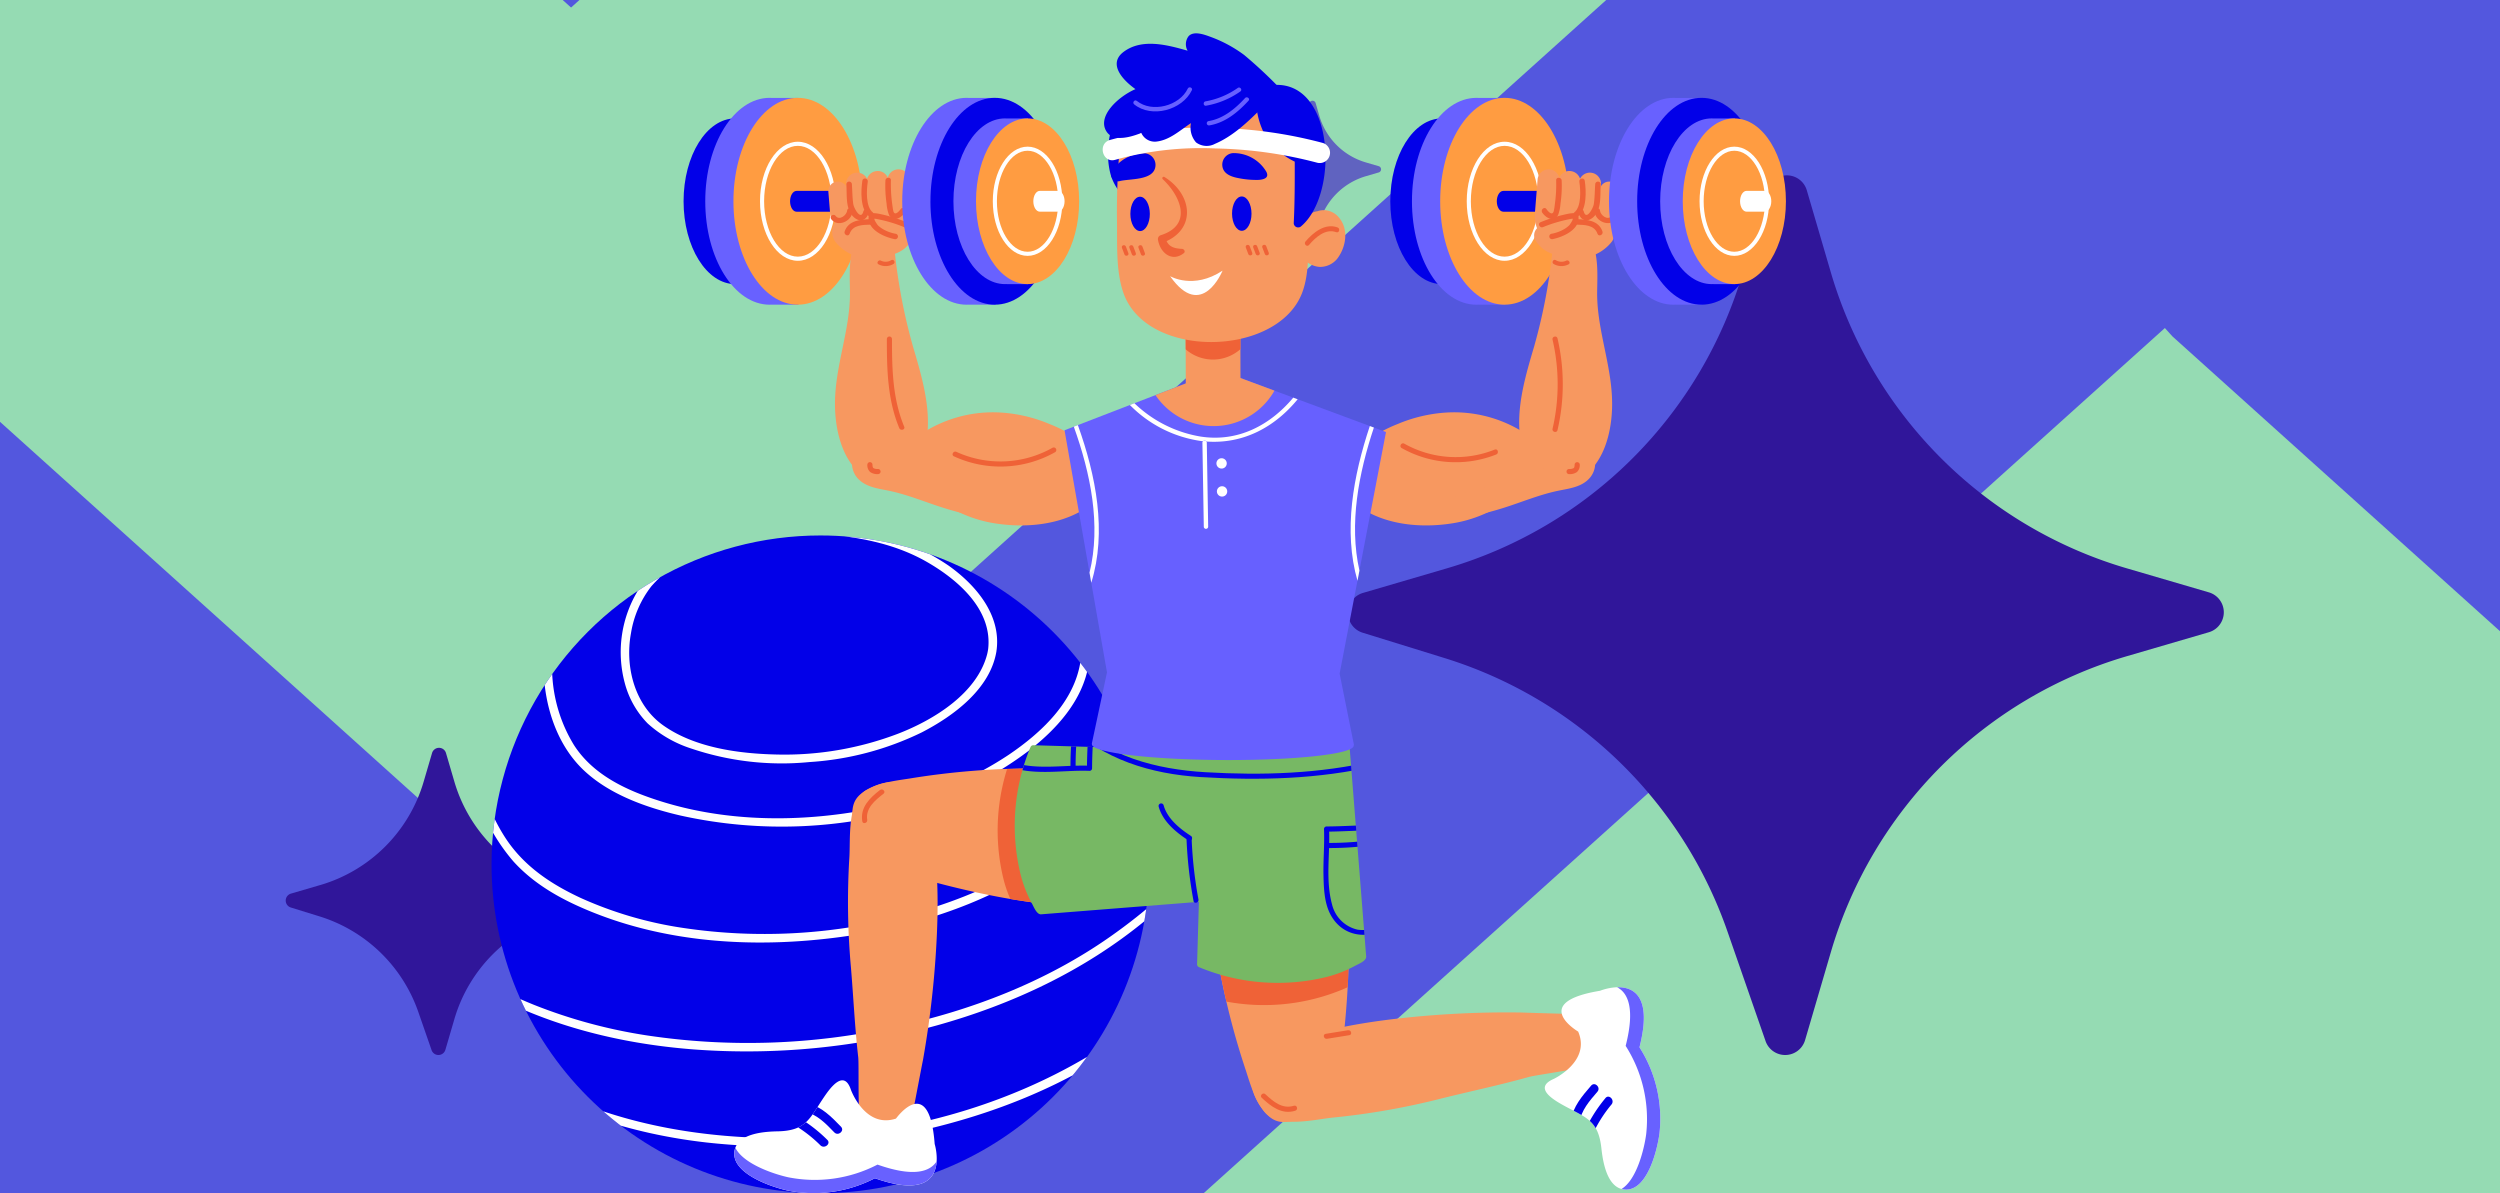 <svg xmlns="http://www.w3.org/2000/svg" xmlns:xlink="http://www.w3.org/1999/xlink" width="420" height="200.464" viewBox="0 0 420 200.464">
  <rect x="0" y="0" width="420" height="200.464" fill="#808080" stroke="none"/>
  <defs>
    <clipPath id="clip-path">
      <path id="Trazado_878426" data-name="Trazado 878426" d="M420,0H0V200.454H420Z" transform="translate(1001.165 519)" fill="#5357de"/>
    </clipPath>
    <clipPath id="clip-path-2">
      <path id="Trazado_878421" data-name="Trazado 878421" d="M22.287,83.355A55.251,55.251,0,1,0,77.538,28.1,55.252,55.252,0,0,0,22.287,83.355" transform="translate(-22.287 -28.103)" fill="none"/>
    </clipPath>
    <clipPath id="clip-path-3">
      <rect id="Rectángulo_403170" data-name="Rectángulo 403170" width="185.192" height="194.86" fill="none"/>
    </clipPath>
    <clipPath id="clip-path-5">
      <path id="Trazado_878294" data-name="Trazado 878294" d="M169,177.5c-11.966,1.971-3.676,6.855-3.676,6.855,2.173,5.009-4.11,7.958-4.11,7.958-3.4,1.47-.171,3.436,1.678,4.454,3.736,2.055,5.819,2.44,6.337,7.186.248,2.28.955,6.827,4.042,6.947,3.705.137,5.352-6.673,5.716-9.44a22.342,22.342,0,0,0-3.36-14.466c2.165-8.483-.926-10.086-3.573-10.086A9.077,9.077,0,0,0,169,177.5" transform="translate(-159.721 -176.904)" fill="none"/>
    </clipPath>
    <clipPath id="clip-path-7">
      <path id="Trazado_878297" data-name="Trazado 878297" d="M105.363,135.26c-3.868,1.761-8.009,5.457-8.921,9.61l.459-.924a129.38,129.38,0,0,0,6.676,42.994c.852,2.638,1.682,5.6,3.795,7.547,1.42,1.3,2.936,1.112,4.69.7,5.49-1.287,7.117-8.3,7.8-13.121,1.445-12.636,2.14-31.633-4.159-43.052-1.875-3.488-3.155-5.207-5.483-5.208a12.312,12.312,0,0,0-4.852,1.452" transform="translate(-96.442 -133.808)" fill="none"/>
    </clipPath>
    <clipPath id="clip-path-9">
      <path id="Trazado_878305" data-name="Trazado 878305" d="M24.422,197.061c-2.376,3.538-2.948,5.579-7.722,5.674-2.291.043-6.885.342-7.279,3.408-.466,3.676,6.171,5.923,8.895,6.532a19.928,19.928,0,0,0,4.232.458h.183a22.6,22.6,0,0,0,10.292-2.517c13.274,4.684,10.047-5.754,10.047-5.754-.9-12.093-6.5-4.27-6.5-4.27-5.181,1.718-7.561-4.8-7.561-4.8-.389-1.18-.9-1.622-1.453-1.622-1.094,0-2.35,1.734-3.133,2.9" transform="translate(-9.398 -194.165)" fill="none"/>
    </clipPath>
    <clipPath id="clip-path-11">
      <path id="Trazado_878308" data-name="Trazado 878308" d="M40.834,138.036c-2.739.417-5.8.763-8.055,2.54-1.512,1.191-1.567,2.718-1.442,4.519.392,5.621,7.054,8.348,11.709,9.785,12.245,3.446,30.886,7.161,43.163,2.767,5.732-1.981,7.147-3.249,5.358-9.6-1.121-4.1-4.11-8.778-8.063-10.341l.841.6a119.173,119.173,0,0,0-21.865-1.977,143.391,143.391,0,0,0-21.645,1.709" transform="translate(-31.293 -136.327)" fill="none"/>
    </clipPath>
    <clipPath id="clip-path-13">
      <path id="Trazado_878318" data-name="Trazado 878318" d="M93.2,129.147c-.031,1.13-.066,2.259-.1,3.389L64.573,131.7a.507.507,0,0,0-.527.37.569.569,0,0,0-.028.052,34.41,34.41,0,0,0-1.6,21.346,20.975,20.975,0,0,0,1.886,4.819c.3.533.8,1.882,1.554,1.822l2.738-.217,23.764-1.882q-.154,5.227-.307,10.453a.506.506,0,0,0,.368.528c.018.008.034.02.053.027a34.4,34.4,0,0,0,21.345,1.6,20.8,20.8,0,0,0,4.82-1.886c.534-.3,1.883-.8,1.823-1.555q-.109-1.37-.216-2.737-1.344-16.957-2.684-33.916a.592.592,0,0,0-.578-.575l-23.2-1.38h-.029a.584.584,0,0,0-.545.575" transform="translate(-61.4 -128.572)" fill="none"/>
    </clipPath>
    <clipPath id="clip-path-15">
      <path id="Trazado_878379" data-name="Trazado 878379" d="M70.652,72.657l7.13,40.674-2.554,12h.045a.228.228,0,0,0-.022.077c-.008,1.391,9.831,2.575,21.973,2.642s21.99-1.006,22-2.4a.322.322,0,0,0-.016-.078h.082l-2.421-12.032,7.791-40.588L99.313,63.552l-2.129-.011-.7-.006-2.2-.012Z" transform="translate(-70.652 -63.523)" fill="none"/>
    </clipPath>
    <clipPath id="clip-path-17">
      <rect id="Rectángulo_403167" data-name="Rectángulo 403167" width="19.549" height="11.536" fill="none"/>
    </clipPath>
    <clipPath id="clip-path-18">
      <rect id="Rectángulo_403168" data-name="Rectángulo 403168" width="15.166" height="4.183" fill="none"/>
    </clipPath>
  </defs>
  <g id="Grupo_1101923" data-name="Grupo 1101923" transform="translate(-1001.165 -519)">
    <path id="Trazado_877412" data-name="Trazado 877412" d="M420,0H0V200.454H420Z" transform="translate(1001.165 519)" fill="#5357de"/>
    <g id="Enmascarar_grupo_1098755" data-name="Enmascarar grupo 1098755" clip-path="url(#clip-path)">
      <path id="Unión_74" data-name="Unión 74" d="M0,161.738,179.7,0l1.252,1.39L359.229,161.847,281.995,247.59,179.937,155.733,77.576,247.861Z" transform="translate(1185.165 574.109)" fill="#95dbb3"/>
      <path id="Unión_75" data-name="Unión 75" d="M0,86.123,179.7,247.861l1.252-1.39L359.229,86.014,281.995.271,179.937,92.128,77.576,0Z" transform="translate(917.165 428.139)" fill="#95dbb3"/>
    </g>
    <g id="Grupo_1101922" data-name="Grupo 1101922" transform="translate(-19.098 -4.099)">
      <path id="Trazado_873068" data-name="Trazado 873068" d="M81.413,10.367l-2.21.647a.548.548,0,0,0-.009,1.049l2.156.667a11.506,11.506,0,0,1,7.468,7.217l1,2.887a.548.548,0,0,0,1.043-.026l.677-2.312a11.51,11.51,0,0,1,7.813-7.815l2.16-.631a.548.548,0,0,0,0-1.052l-2.16-.632a11.508,11.508,0,0,1-7.813-7.813L90.911.394a.548.548,0,0,0-1.052,0l-.632,2.16a11.508,11.508,0,0,1-7.813,7.813" transform="translate(1150.377 540.02)" fill="#6063c0"/>
      <path id="Trazado_873069" data-name="Trazado 873069" d="M154.9,105.614l-4.915,1.44a1.219,1.219,0,0,0-.019,2.335l4.8,1.484a25.594,25.594,0,0,1,16.613,16.053l2.232,6.422a1.218,1.218,0,0,0,2.321-.058l1.506-5.143a25.6,25.6,0,0,1,17.38-17.383l4.8-1.4a1.219,1.219,0,0,0,0-2.34l-4.8-1.407a25.6,25.6,0,0,1-17.38-17.38l-1.407-4.8a1.219,1.219,0,0,0-2.34,0l-1.407,4.8a25.6,25.6,0,0,1-17.38,17.38" transform="translate(919.157 566.172)" fill="#30169a"/>
      <path id="Trazado_873070" data-name="Trazado 873070" d="M16.587,200.327,2.513,204.45a3.49,3.49,0,0,0-.056,6.684l13.733,4.25a73.282,73.282,0,0,1,47.566,45.965l6.391,18.387a3.489,3.489,0,0,0,6.645-.167l4.313-14.724a73.307,73.307,0,0,1,49.763-49.771l13.757-4.02a3.491,3.491,0,0,0,0-6.7l-13.757-4.028a73.3,73.3,0,0,1-49.763-49.763l-4.028-13.757a3.491,3.491,0,0,0-6.7,0L66.35,150.564a73.3,73.3,0,0,1-49.763,49.763" transform="translate(1246.728 418.26)" fill="#30169a"/>
      <g id="Grupo_1101921" data-name="Grupo 1101921" transform="translate(1102.842 613.06)">
        <g id="Grupo_1101920" data-name="Grupo 1101920" transform="translate(0 0)">
          <g id="Grupo_1101919" data-name="Grupo 1101919" transform="translate(0 0)" clip-path="url(#clip-path-2)">
            <path id="Trazado_878415" data-name="Trazado 878415" d="M22.287,83.355A55.251,55.251,0,1,0,77.538,28.1,55.251,55.251,0,0,0,22.287,83.355" transform="translate(-22.287 -28.103)" fill="#0200e8"/>
            <path id="Trazado_878416" data-name="Trazado 878416" d="M105.513,47.658c-1.027,6.362-7.217,10.9-12.552,13.657A50.2,50.2,0,0,1,74.079,66.3,47.49,47.49,0,0,1,54.2,64.015,19.937,19.937,0,0,1,46.9,59.8a15.242,15.242,0,0,1-3.838-6.8,19.991,19.991,0,0,1,2.368-15.757c3.239-5.125,9.425-7.852,15.075-9.323a51.737,51.737,0,0,1,20.072-.9A37.642,37.642,0,0,1,97.472,33.3c4.544,3.226,8.824,8.225,8.065,14.167-.114.907-1.555.919-1.438,0,.853-6.7-5.014-11.764-10.262-14.782-5.524-3.176-12-4.355-18.3-4.695C68.6,27.616,61.366,28.464,55,31.368a20.709,20.709,0,0,0-7.483,5.422,17.285,17.285,0,0,0-3.406,7.861c-1.04,5.62.6,12.09,5.439,15.5,5.315,3.757,12.722,4.745,19.053,4.882a53.583,53.583,0,0,0,20.381-3.5c5.967-2.31,13.273-6.759,14.968-13.37.072-.29.122-.588.172-.885.146-.913,1.531-.525,1.385.381" transform="translate(-20.685 -28.234)" fill="#fff"/>
            <path id="Trazado_878417" data-name="Trazado 878417" d="M121.956,50.371c-.957,6.119-5.45,11.009-10.192,14.65A56.647,56.647,0,0,1,93.88,74.083a78.6,78.6,0,0,1-40.51,1.729c-5.657-1.318-11.788-3.467-16.114-7.487-3.968-3.685-6.024-8.961-6.667-14.244a29.292,29.292,0,0,1,2.8-16.177c2.586-5.324,7.066-9.028,12.207-11.78,11.915-6.381,26.588-7.272,39.765-5.535,12.035,1.588,24.4,6.154,32.235,15.9,3.114,3.872,5.057,8.673,4.388,13.7-.12.906-1.56.918-1.438,0,.862-6.471-2.774-12.038-7.334-16.269A43.922,43.922,0,0,0,96.984,24.57a74.3,74.3,0,0,0-40.335-1.141c-6.308,1.628-12.763,4.418-17.537,8.959-4.15,3.949-6.435,9.641-7.09,15.26a25.021,25.021,0,0,0,3.447,16.295c3.324,5.207,9.186,7.8,14.883,9.563,12.922,4,27.458,3.383,40.433-.032a57.579,57.579,0,0,0,17.734-7.861c5.435-3.678,10.99-8.823,12.051-15.623.143-.916,1.528-.525,1.385.382" transform="translate(-21.64 -28.765)" fill="#fff"/>
            <path id="Trazado_878418" data-name="Trazado 878418" d="M134.171,59.307c-.79,5.7-3.664,10.64-7.171,14.791a58.538,58.538,0,0,1-16.036,12.886c-10.722,6.028-22.849,9-34.785,10.034-12.165,1.056-24.832-.035-36.37-4.626C34.9,90.44,30,87.87,26.277,83.753a31.78,31.78,0,0,1-6.955-13.992A43.648,43.648,0,0,1,24.21,37.817c6.3-10.282,17.963-15.652,28.514-18.43a88.984,88.984,0,0,1,36.954-1.255c11.095,1.826,21.6,5.8,30.674,13.226,7.967,6.523,15.254,16.32,13.819,27.948-.114.917-1.37.524-1.258-.382,1.624-13.126-8.685-23.586-17.872-29.779-9.8-6.6-21.112-9.426-32.444-10.49-12.5-1.174-25.461-.035-37.322,4.669a47.751,47.751,0,0,0-15.548,9.712,33.231,33.231,0,0,0-8.226,14c-3.339,10.589-2.626,23.282,3.322,32.592,3.162,4.943,7.821,7.969,12.785,10.279a64.7,64.7,0,0,0,17.151,5.024,92.262,92.262,0,0,0,38.095-2.263c12.276-3.276,24.407-9.357,33.221-19.587a27.78,27.78,0,0,0,6.838-14.156c.13-.913,1.382-.524,1.258.382" transform="translate(-22.613 -29.006)" fill="#fff"/>
            <path id="Trazado_878419" data-name="Trazado 878419" d="M155.374,61.479c-1.74,13.8-11.068,24.976-21.472,33.544-10.244,8.432-22.334,14.091-35.066,17.64a119.07,119.07,0,0,1-40.736,4.03c-12.877-.972-25.8-4.259-36.97-10.876A38.613,38.613,0,0,1,9.209,95.183,46.7,46.7,0,0,1,2.361,80.489a68.873,68.873,0,0,1-.343-34.451A59.68,59.68,0,0,1,8.1,30.409,46.538,46.538,0,0,1,18.923,17.727C29.047,9.248,41.661,4.246,54.542,1.815a113.977,113.977,0,0,1,39.412-.2c11.6,1.9,22.8,5.5,32.739,11.853,16.036,10.26,31.02,27.749,28.682,48.008-.1.911-1.544.92-1.44,0,1.557-13.472-4.922-25.826-14.006-35.338A74.53,74.53,0,0,0,109.837,6.97,113.075,113.075,0,0,0,71.62,1.486c-13.5.314-27.14,3.068-39.256,9.163A64.785,64.785,0,0,0,16.1,22.221,44.2,44.2,0,0,0,7.085,35.56,67.437,67.437,0,0,0,1.846,70.111C2.975,81.092,7.023,92.378,15.355,99.946c4.5,4.086,10.264,6.986,15.849,9.255a86.662,86.662,0,0,0,19.008,5.14,114.4,114.4,0,0,0,41.463-1.4c12.848-2.726,25.45-7.579,36.248-15.141,12.142-8.5,24.078-20.977,26.01-36.317.114-.909,1.557-.919,1.44,0" transform="translate(-24.065 -30.345)" fill="#fff"/>
            <path id="Trazado_878420" data-name="Trazado 878420" d="M156.537,76.268c-1.719,14.171-11.169,25.693-21.818,34.532-10.081,8.368-22.168,13.911-34.772,17.275a109.264,109.264,0,0,1-40.411,3.061c-12.612-1.445-25.245-5.41-35.591-12.926-8.778-6.376-13.465-16.922-15.487-27.3a72.641,72.641,0,0,1,1.96-34.835,54.826,54.826,0,0,1,7.036-14.886,51.281,51.281,0,0,1,12.58-12.332C40.749,21.15,53.7,17.074,66.7,15.5a107.248,107.248,0,0,1,38.687,2.571,75.5,75.5,0,0,1,30.536,15.417c12.521,10.468,22.486,25.851,20.612,42.775-.1.911-1.542.923-1.44,0,1.511-13.634-4.874-26.215-14.006-35.936a71.733,71.733,0,0,0-29.785-19.054A105.431,105.431,0,0,0,73.1,16.394c-13.395.7-26.826,4.112-38.367,11.085A54.992,54.992,0,0,0,20.272,39.786a49.355,49.355,0,0,0-7.821,14.7A70.859,70.859,0,0,0,9.72,89.841c1.932,10.869,6.843,21.515,16.117,27.953,10.8,7.5,23.94,11.118,36.921,12.228,27.346,2.337,56.536-5.88,76.474-25.187,7.922-7.669,14.513-17.4,15.865-28.568.112-.909,1.553-.919,1.44,0" transform="translate(-23.491 -29.166)" fill="#fff"/>
          </g>
        </g>
      </g>
      <g id="Grupo_1101918" data-name="Grupo 1101918" transform="translate(1135.103 528.702)">
        <g id="Grupo_1101917" data-name="Grupo 1101917" clip-path="url(#clip-path-3)">
          <g id="Grupo_1101886" data-name="Grupo 1101886">
            <g id="Grupo_1101885" data-name="Grupo 1101885" clip-path="url(#clip-path-3)">
              <path id="Trazado_878288" data-name="Trazado 878288" d="M96.9,143.946a129.384,129.384,0,0,0,6.676,42.994c.852,2.638,1.682,5.6,3.794,7.548,1.42,1.3,2.936,1.111,4.691.7,5.489-1.287,7.118-8.3,7.8-13.122,1.445-12.635,2.139-31.632-4.159-43.051-2.873-5.342-4.347-6.537-10.335-3.756-3.869,1.761-8.009,5.457-8.921,9.61" transform="translate(-9.076 -12.593)" fill="#f79860"/>
              <path id="Trazado_878289" data-name="Trazado 878289" d="M151.975,192.4l.011,0c1.15-.323,8.667-1.323,11.523-2.183l1.433-8.17c-2.674-.143-12.345-.381-14.285-.464a162.994,162.994,0,0,0-21.124,1.062c-14.56,1.7-29.744,5.846-22.08,15.563,2.341,2.958,8.611,1.3,11.7,1.014a122.419,122.419,0,0,0,18.2-3.223c4.871-1.21,9.785-2.235,14.619-3.6" transform="translate(-9.919 -17.086)" fill="#f79860"/>
              <path id="Trazado_878290" data-name="Trazado 878290" d="M161.21,192.31s6.283-2.949,4.111-7.958c0,0-8.29-4.884,3.675-6.855,0,0,10.109-4.145,6.627,9.495a22.334,22.334,0,0,1,3.36,14.465c-.364,2.767-2.011,9.578-5.715,9.441-3.088-.121-3.795-4.668-4.042-6.948-.518-4.745-2.6-5.131-6.338-7.186-1.848-1.017-5.078-2.984-1.678-4.454" transform="translate(-15.032 -16.649)" fill="#fff"/>
              <path id="Trazado_878291" data-name="Trazado 878291" d="M178.012,201.585a22.9,22.9,0,0,0-3.447-14.831c1.607-6.289.395-8.889-1.427-9.847,2.684-.069,5.959,1.414,3.747,10.083a22.335,22.335,0,0,1,3.36,14.466c-.364,2.768-2.011,9.577-5.715,9.44a3,3,0,0,1-.658-.1c2.6-1.6,3.83-6.842,4.14-9.208" transform="translate(-16.294 -16.649)" fill="#6861ff"/>
            </g>
          </g>
          <g id="Grupo_1101888" data-name="Grupo 1101888" transform="translate(144.689 160.255)">
            <g id="Grupo_1101887" data-name="Grupo 1101887" clip-path="url(#clip-path-5)">
              <path id="Trazado_878292" data-name="Trazado 878292" d="M169.011,196.145c-1.372,1.592-2.686,3.083-3.058,5.218-.16.934-1.584.563-1.424-.367.413-2.382,1.894-4.1,3.424-5.873.621-.72,1.676.307,1.058,1.022" transform="translate(-160.172 -178.596)" fill="#0200e8"/>
              <path id="Trazado_878293" data-name="Trazado 878293" d="M171.6,198.481a22.531,22.531,0,0,0-3.443,5.617c-.322.88-1.748.525-1.424-.368a24.844,24.844,0,0,1,3.811-6.271c.57-.758,1.62.274,1.056,1.023" transform="translate(-160.376 -178.813)" fill="#0200e8"/>
            </g>
          </g>
          <g id="Grupo_1101890" data-name="Grupo 1101890">
            <g id="Grupo_1101889" data-name="Grupo 1101889" clip-path="url(#clip-path-3)">
              <path id="Trazado_878295" data-name="Trazado 878295" d="M107.818,196.727c1.339,1.243,2.853,2.555,4.8,1.937.533-.169.759.665.231.833-2.258.718-4.063-.7-5.636-2.159-.409-.38.2-.987.609-.611" transform="translate(-10.077 -18.503)" fill="#ef6237"/>
            </g>
          </g>
          <g id="Grupo_1101892" data-name="Grupo 1101892" transform="translate(87.366 121.215)">
            <g id="Grupo_1101891" data-name="Grupo 1101891" clip-path="url(#clip-path-7)">
              <path id="Trazado_878296" data-name="Trazado 878296" d="M97.87,174.306q-2.242-17.045-4.489-34.092-.322-2.45-.644-4.9a.577.577,0,0,1,.476-.659l23.126-2.34a.584.584,0,0,1,.657.475l8.065,33.053q.325,1.334.65,2.667c.179.739-1.073,1.444-1.551,1.824a20.868,20.868,0,0,1-4.458,2.633,34.416,34.416,0,0,1-21.327,1.823.482.482,0,0,1-.054-.021.508.508,0,0,1-.451-.46" transform="translate(-96.093 -133.667)" fill="#ef6237"/>
            </g>
          </g>
          <g id="Grupo_1101894" data-name="Grupo 1101894">
            <g id="Grupo_1101893" data-name="Grupo 1101893" clip-path="url(#clip-path-3)">
              <path id="Trazado_878298" data-name="Trazado 878298" d="M123.021,185.707l-3.749.605c-.543.088-.775-.744-.226-.832q1.871-.3,3.744-.606c.547-.088.78.744.231.833" transform="translate(-11.174 -17.398)" fill="#ef6237"/>
              <path id="Trazado_878299" data-name="Trazado 878299" d="M84.344,138.3a129.376,129.376,0,0,0-43.51-.268c-2.739.418-5.8.763-8.055,2.54-1.511,1.192-1.567,2.718-1.442,4.519.392,5.622,7.054,8.348,11.709,9.786,12.244,3.445,30.885,7.161,43.163,2.767,5.732-1.981,7.146-3.25,5.357-9.6-1.121-4.1-4.11-8.778-8.062-10.341" transform="translate(-2.945 -12.83)" fill="#f79860"/>
              <path id="Trazado_878300" data-name="Trazado 878300" d="M32.212,185.062l0,.01c.133,1.189-.081,8.768.316,11.725l7.837,2.717c.567-2.617,2.347-12.124,2.736-14.026a162.787,162.787,0,0,0,2.323-21.025c.65-14.645-1.021-30.3-11.839-24.28-3.293,1.841-2.657,8.293-2.867,11.39a122.486,122.486,0,0,0,.274,18.484c.418,5,.647,10.013,1.218,15.005" transform="translate(-2.869 -13.069)" fill="#f79860"/>
              <path id="Trazado_878301" data-name="Trazado 878301" d="M29.009,195.786s2.379,6.522,7.56,4.806c0,0,5.6-7.822,6.5,4.269,0,0,3.227,10.439-10.046,5.754a22.322,22.322,0,0,1-14.708,2.059c-2.724-.609-9.36-2.856-8.894-6.532.394-3.066,4.989-3.364,7.279-3.407,4.773-.1,5.346-2.137,7.722-5.674,1.179-1.749,3.426-4.792,4.587-1.275" transform="translate(-0.884 -18.273)" fill="#fff"/>
              <path id="Trazado_878302" data-name="Trazado 878302" d="M18.387,211.615A22.875,22.875,0,0,0,33.466,209.5c6.12,2.16,8.817,1.184,9.936-.543-.17,2.677-1.94,5.809-10.377,2.832a22.322,22.322,0,0,1-14.708,2.059c-2.724-.609-9.361-2.856-8.895-6.532a2.99,2.99,0,0,1,.163-.645c1.359,2.732,6.472,4.423,8.8,4.941" transform="translate(-0.884 -19.451)" fill="#6861ff"/>
            </g>
          </g>
          <g id="Grupo_1101896" data-name="Grupo 1101896" transform="translate(8.514 175.892)">
            <g id="Grupo_1101895" data-name="Grupo 1101895" clip-path="url(#clip-path-9)">
              <path id="Trazado_878303" data-name="Trazado 878303" d="M27.4,203.315c-1.462-1.51-2.827-2.951-4.924-3.51-.915-.245-.418-1.631.493-1.387,2.337.624,3.913,2.25,5.545,3.933.661.683-.453,1.641-1.114.964" transform="translate(-10.584 -194.563)" fill="#0200e8"/>
              <path id="Trazado_878304" data-name="Trazado 878304" d="M24.807,205.684a22.52,22.52,0,0,0-5.288-3.929c-.85-.4-.368-1.79.494-1.385a24.866,24.866,0,0,1,5.908,4.352c.7.635-.418,1.589-1.114.962" transform="translate(-10.309 -194.742)" fill="#0200e8"/>
            </g>
          </g>
          <g id="Grupo_1101898" data-name="Grupo 1101898">
            <g id="Grupo_1101897" data-name="Grupo 1101897" clip-path="url(#clip-path-3)">
              <path id="Trazado_878306" data-name="Trazado 878306" d="M36.71,140.934c-1.4,1.092-3.052,2.418-2.745,4.4.086.544-.746.778-.832.229-.366-2.354,1.25-3.905,2.968-5.243.434-.338,1.047.268.609.611" transform="translate(-3.113 -13.197)" fill="#ef6237"/>
            </g>
          </g>
          <g id="Grupo_1101900" data-name="Grupo 1101900" transform="translate(28.348 123.497)">
            <g id="Grupo_1101899" data-name="Grupo 1101899" clip-path="url(#clip-path-11)">
              <path id="Trazado_878307" data-name="Trazado 878307" d="M61.4,132.889,95.773,133.9l4.943.146a.579.579,0,0,1,.576.575q-.69,11.6-1.381,23.2a.59.59,0,0,1-.576.575l-33.913,2.684-2.738.217c-.759.06-1.254-1.288-1.553-1.824a20.794,20.794,0,0,1-1.888-4.818,34.408,34.408,0,0,1,1.6-21.345.247.247,0,0,1,.03-.052.5.5,0,0,1,.524-.37" transform="translate(-33.828 -136.003)" fill="#ef6237"/>
            </g>
          </g>
          <g id="Grupo_1101902" data-name="Grupo 1101902">
            <g id="Grupo_1101901" data-name="Grupo 1101901" clip-path="url(#clip-path-3)">
              <path id="Trazado_878309" data-name="Trazado 878309" d="M95.232,168.462q.505-17.184,1.008-34.37.075-2.472.146-4.944a.58.58,0,0,1,.573-.575l23.2,1.382a.59.59,0,0,1,.578.574q1.341,16.957,2.684,33.915.106,1.37.217,2.738c.06.758-1.289,1.254-1.824,1.555A20.8,20.8,0,0,1,117,170.621a34.406,34.406,0,0,1-21.345-1.6c-.019-.007-.035-.019-.054-.027a.507.507,0,0,1-.368-.528" transform="translate(-8.962 -12.1)" fill="#77b864"/>
              <path id="Trazado_878310" data-name="Trazado 878310" d="M64.017,132.444a.471.471,0,0,1,.029-.052.5.5,0,0,1,.526-.371l34.37,1.011,4.944.145a.58.58,0,0,1,.575.575q-.692,11.6-1.382,23.2a.589.589,0,0,1-.575.574l-33.914,2.684-2.738.217c-.757.061-1.252-1.289-1.554-1.821a20.916,20.916,0,0,1-1.886-4.82,34.4,34.4,0,0,1,1.6-21.346" transform="translate(-5.778 -12.425)" fill="#77b864"/>
              <path id="Trazado_878311" data-name="Trazado 878311" d="M88.934,143.108c.611,2.248,2.713,3.948,4.587,5.162.468.3.035,1.047-.432.745-2.077-1.342-4.312-3.2-4.986-5.676a.432.432,0,0,1,.832-.23" transform="translate(-8.29 -13.439)" fill="#0200e8"/>
              <path id="Trazado_878312" data-name="Trazado 878312" d="M94.142,149.484a70.693,70.693,0,0,0,1.141,10.065c.083.544-.748.78-.832.23a72.619,72.619,0,0,1-1.172-10.3.431.431,0,0,1,.862,0" transform="translate(-8.779 -14.029)" fill="#0200e8"/>
            </g>
          </g>
          <g id="Grupo_1101904" data-name="Grupo 1101904" transform="translate(55.621 116.472)">
            <g id="Grupo_1101903" data-name="Grupo 1101903" clip-path="url(#clip-path-13)">
              <path id="Trazado_878313" data-name="Trazado 878313" d="M123.1,135.025c-9.724,2.264-19.689,2.5-29.617,1.894-8.188-.5-16.446-2.959-22.346-8.907-.391-.4.22-1.006.611-.611,6.009,6.058,14.334,8.221,22.622,8.707,9.551.56,19.152.262,28.5-1.916.543-.124.774.708.231.833" transform="translate(-62.304 -128.45)" fill="#0200e8"/>
              <path id="Trazado_878314" data-name="Trazado 878314" d="M127.238,147.7c-2.686.013-5.364.218-8.052.231.145-.145.289-.288.43-.431.173,4.2-.626,8.542.495,12.658A5.707,5.707,0,0,0,124.4,164.4a6.664,6.664,0,0,0,5.759-2.025c.4-.385,1.011.225.607.611-3.259,3.143-8.47,3.234-10.844-.993-1.112-1.978-1.2-4.508-1.249-6.716-.056-2.594.193-5.189.085-7.782a.435.435,0,0,1,.43-.433c2.689-.01,5.366-.217,8.052-.228a.431.431,0,0,1,0,.861" transform="translate(-66.789 -130.291)" fill="#0200e8"/>
              <path id="Trazado_878315" data-name="Trazado 878315" d="M128.312,150.222a52.438,52.438,0,0,1-8.861.706.431.431,0,0,1,0-.862,51.353,51.353,0,0,0,8.629-.675c.544-.1.777.736.233.832" transform="translate(-66.824 -130.531)" fill="#0200e8"/>
              <path id="Trazado_878316" data-name="Trazado 878316" d="M74.1,127.029c-.013,2.686-.22,5.367-.231,8.053a.431.431,0,0,1-.43.431c-4.686-.191-10.136,1.049-14.5-1.163s-4.025-7.7-.992-10.848c.385-.4,1,.209.611.611a6.785,6.785,0,0,0-2.026,5.759,5.675,5.675,0,0,0,4.248,4.286c4.047,1.226,8.508.324,12.658.494-.146.143-.289.288-.432.431.013-2.686.22-5.367.23-8.053a.432.432,0,0,1,.863,0" transform="translate(-60.86 -128.083)" fill="#0200e8"/>
              <path id="Trazado_878317" data-name="Trazado 878317" d="M73.294,126.464a51.061,51.061,0,0,0-.676,8.629.431.431,0,0,1-.862,0,52.565,52.565,0,0,1,.707-8.859c.1-.546.928-.313.832.23" transform="translate(-62.374 -128.323)" fill="#0200e8"/>
            </g>
          </g>
          <g id="Grupo_1101906" data-name="Grupo 1101906">
            <g id="Grupo_1101905" data-name="Grupo 1101905" clip-path="url(#clip-path-3)">
              <path id="Trazado_878319" data-name="Trazado 878319" d="M131.066,29.695c0,7.686,3.88,13.918,8.666,13.918S148.4,37.38,148.4,29.695s-3.882-13.92-8.668-13.92-8.666,6.233-8.666,13.92" transform="translate(-12.335 -1.485)" fill="#0200e8"/>
              <rect id="Rectángulo_403163" data-name="Rectángulo 403163" width="3.57" height="27.824" transform="translate(127.7 14.305)" fill="#ffbf67"/>
              <path id="Trazado_878320" data-name="Trazado 878320" d="M135.253,29.695c0,7.686,3.88,13.918,8.668,13.918s8.666-6.233,8.666-13.918-3.882-13.92-8.666-13.92-8.668,6.233-8.668,13.92" transform="translate(-12.729 -1.485)" fill="#f27238"/>
              <path id="Trazado_878321" data-name="Trazado 878321" d="M145.905,11.96c.135,0,.268.008.4.016h4.429v1.816c3.547,2.852,5.983,8.739,5.983,15.544s-2.436,12.689-5.983,15.541V46.71h-4.455V46.7c-.127.006-.252.014-.379.014-5.973,0-10.818-7.779-10.818-17.373s4.845-17.377,10.818-17.377" transform="translate(-12.713 -1.126)" fill="#6861ff"/>
              <path id="Trazado_878322" data-name="Trazado 878322" d="M140.316,29.336c0,9.594,4.843,17.373,10.818,17.373s10.817-7.779,10.817-17.373-4.844-17.377-10.817-17.377-10.818,7.78-10.818,17.377" transform="translate(-13.205 -1.125)" fill="#ff9c41"/>
              <path id="Trazado_878323" data-name="Trazado 878323" d="M151.9,29.212l.014,0v0h35.626v3.5H151.916v0l-.008,0c-.607,0-1.093-.782-1.093-1.747s.486-1.747,1.087-1.747" transform="translate(-14.193 -2.749)" fill="#0200e8"/>
              <path id="Trazado_878324" data-name="Trazado 878324" d="M145.241,30.1c0-5.513,2.853-10,6.356-10s6.354,4.485,6.354,10-2.851,10-6.354,10-6.356-4.485-6.356-10m.69,0c0,5.131,2.541,9.306,5.665,9.306s5.664-4.175,5.664-9.306-2.538-9.308-5.664-9.308-5.665,4.174-5.665,9.308" transform="translate(-13.669 -1.892)" fill="#fff"/>
              <path id="Trazado_878325" data-name="Trazado 878325" d="M157.527,55.785a94.483,94.483,0,0,0,2.962-15.253c.214-1.782.7-5.431,3.326-4.845,4.9,1.1,4.277,7.415,4.249,11.22-.044,6.24,2.453,12.14,2.516,18.465.05,4.867-1.4,11.2-6.422,13.232a6.215,6.215,0,0,1-6.281-1.364,9.174,9.174,0,0,1-2.7-5.644c-.813-5.291.875-10.8,2.354-15.811" transform="translate(-14.584 -3.353)" fill="#f79860"/>
              <path id="Trazado_878326" data-name="Trazado 878326" d="M124.486,76.488a23.411,23.411,0,0,1,6.948-4.236,25.051,25.051,0,0,1,8.259-1.939,21.869,21.869,0,0,1,15.423,5.18.548.548,0,0,1-.345.948L155.1,79.4a.589.589,0,0,1,.472.985c-4.015,4.191-8.842,7.515-14.66,8.5-4.689.792-9.986.491-14.26-1.732a8.817,8.817,0,0,1-4.443-4.861c-.7-2.222.745-4.341,2.275-5.8" transform="translate(-11.484 -6.613)" fill="#f79860"/>
              <path id="Trazado_878327" data-name="Trazado 878327" d="M161.7,42.059a1.832,1.832,0,0,0,1.753.078c.424-.2.809.422.382.628a2.591,2.591,0,0,1-2.493-.065c-.409-.24-.05-.882.358-.64" transform="translate(-15.167 -3.953)" fill="#ef6237"/>
              <path id="Trazado_878328" data-name="Trazado 878328" d="M140.468,86.108a.475.475,0,0,1,.426-.409l24.6-7.586a.578.578,0,0,1,.707.4,3.752,3.752,0,0,1-1.086,3.875c-1.378,1.277-3.413,1.469-5.158,1.845-3.071.664-5.895,1.859-8.868,2.8-1.779.561-11.536,3.655-10.618-.923" transform="translate(-13.214 -7.349)" fill="#f79860"/>
              <path id="Trazado_878329" data-name="Trazado 878329" d="M165.969,79.955a1.529,1.529,0,0,1-.471,1.225,2.1,2.1,0,0,1-1.343.356.431.431,0,0,1,0-.861,1.565,1.565,0,0,0,.779-.143.441.441,0,0,0,.1-.123,1.185,1.185,0,0,0,.071-.453.432.432,0,0,1,.864,0" transform="translate(-15.41 -7.485)" fill="#ef6237"/>
              <path id="Trazado_878330" data-name="Trazado 878330" d="M164.358,33.179c-2.025.246-5.183.951-5.967,3.115-1.27,3.5,3.981,4.543,6.306,4.594a7.324,7.324,0,0,0,6.146-2.791,2.855,2.855,0,0,0-.706-3.949c-1.708-1.207-3.789-1.211-5.78-.969" transform="translate(-14.888 -3.111)" fill="#f79860"/>
              <path id="Trazado_878331" data-name="Trazado 878331" d="M160.329,25.227a1.863,1.863,0,0,1,1.708,2.006l-.462,5.773c-.1,1.266-1.083,3.51-2.7,2.822-.869-.371-1.071-2.307-1.006-3.118l.462-5.773a1.859,1.859,0,0,1,2-1.709" transform="translate(-14.856 -2.374)" fill="#f79860"/>
              <path id="Trazado_878332" data-name="Trazado 878332" d="M164.2,25.537a1.863,1.863,0,0,1,1.709,2l-.464,5.774a1.862,1.862,0,1,1-3.711-.3l.461-5.773a1.864,1.864,0,0,1,2-1.709" transform="translate(-15.22 -2.403)" fill="#f79860"/>
              <path id="Trazado_878333" data-name="Trazado 878333" d="M167.995,25.84a1.864,1.864,0,0,1,1.707,2.006l-.461,5.773a1.864,1.864,0,0,1-3.716-.3l.464-5.774a1.863,1.863,0,0,1,2.007-1.708" transform="translate(-15.577 -2.431)" fill="#f79860"/>
              <path id="Trazado_878334" data-name="Trazado 878334" d="M171.594,27.5a1.607,1.607,0,0,1,1.472,1.728l-.3,3.674a1.6,1.6,0,1,1-3.2-.255l.294-3.674a1.6,1.6,0,0,1,1.728-1.473" transform="translate(-15.958 -2.588)" fill="#f79860"/>
              <path id="Trazado_878335" data-name="Trazado 878335" d="M158.145,38.138a1.715,1.715,0,0,1,.178-2.392l3.861-2.682a1.9,1.9,0,0,1,2.123,3.058L160.447,38.8a1.713,1.713,0,0,1-2.3-.667" transform="translate(-14.846 -3.09)" fill="#f79860"/>
              <path id="Trazado_878336" data-name="Trazado 878336" d="M160.895,37.717c1.742-.346,4.568-1.558,4.387-3.755-.067-.825-1.275-.6-1.761-.508a25.461,25.461,0,0,0-4.606,1.406c-.557.218-.152,1.048.4.833a23.558,23.558,0,0,1,4.9-1.416c.365-.054-.456,1.071-.456,1.071a4.237,4.237,0,0,1-.88.678,6.441,6.441,0,0,1-2.154.785.462.462,0,0,0,.175.906" transform="translate(-14.931 -3.139)" fill="#ef6237"/>
              <path id="Trazado_878337" data-name="Trazado 878337" d="M165.46,35.376c1.376.049,3.073,0,3.614,1.541.2.563,1.029.156.832-.4-.661-1.882-2.662-2-4.373-2.061-.592-.021-.668.9-.072.921" transform="translate(-15.533 -3.243)" fill="#ef6237"/>
              <path id="Trazado_878338" data-name="Trazado 878338" d="M159.242,32.646c.636.931,1.991,1.647,2.661.376a6.544,6.544,0,0,0,.395-1.875,20.2,20.2,0,0,0,.2-3.879c0-.591-.926-.669-.924-.073a24.359,24.359,0,0,1-.2,3.879c-.06.419-.1.862-.2,1.276-.21.9-.938.128-1.233-.3-.335-.493-1.034.112-.7.6" transform="translate(-14.978 -2.521)" fill="#ef6237"/>
              <path id="Trazado_878339" data-name="Trazado 878339" d="M165.937,32.683c.366,1.354,1.464,1.747,2.528.775,1.429-1.3,1.108-3.75,1.23-5.476a.463.463,0,0,0-.923-.073c-.079,1.132-.072,2.268-.243,3.394-.1.64-1.252,2.81-1.684,1.206-.156-.569-1.063-.4-.909.174" transform="translate(-15.615 -2.588)" fill="#ef6237"/>
              <path id="Trazado_878340" data-name="Trazado 878340" d="M168.952,33c.125,1.642,2.528,2.7,3.586,1.261.353-.481-.408-1.007-.756-.527-.607.826-1.863-.121-1.923-.909-.044-.592-.95-.415-.907.175" transform="translate(-15.9 -3.055)" fill="#ef6237"/>
              <path id="Trazado_878341" data-name="Trazado 878341" d="M165.767,33.321c1.549-1.209,1.414-4.311,1.156-6.039-.085-.591-.994-.416-.907.173.207,1.376.383,4.2-.848,5.163-.469.366.129,1.069.6.7" transform="translate(-15.528 -2.533)" fill="#ef6237"/>
              <path id="Trazado_878342" data-name="Trazado 878342" d="M182.437,11.96c.137,0,.27.008.406.016h4.43v1.816c3.547,2.852,5.984,8.739,5.984,15.544s-2.437,12.689-5.984,15.541V46.71h-4.457V46.7c-.125.006-.252.014-.379.014-5.975,0-10.815-7.779-10.815-17.373s4.84-17.377,10.815-17.377" transform="translate(-16.152 -1.126)" fill="#6861ff"/>
              <path id="Trazado_878343" data-name="Trazado 878343" d="M176.848,29.336c0,9.594,4.842,17.373,10.818,17.373s10.82-7.779,10.82-17.373-4.845-17.377-10.82-17.377-10.818,7.78-10.818,17.377" transform="translate(-16.644 -1.125)" fill="#0200e8"/>
              <path id="Trazado_878344" data-name="Trazado 878344" d="M189.778,15.775c.106,0,.214.007.322.014h3.548v1.454c2.843,2.286,4.793,7,4.793,12.452s-1.95,10.166-4.793,12.45v1.468h-3.567V43.6c-.1,0-.2.013-.3.013-4.789,0-8.668-6.233-8.668-13.918s3.879-13.921,8.668-13.921" transform="translate(-17.045 -1.485)" fill="#6861ff"/>
              <path id="Trazado_878345" data-name="Trazado 878345" d="M185.3,29.695c0,7.686,3.882,13.918,8.668,13.918s8.667-6.233,8.667-13.918-3.882-13.92-8.667-13.92-8.668,6.233-8.668,13.92" transform="translate(-17.439 -1.485)" fill="#ff9c41"/>
              <path id="Trazado_878346" data-name="Trazado 878346" d="M197.015,29.212l.01,0,0,0h3.048v0l.01,0c.607,0,1.092.782,1.092,1.747s-.485,1.747-1.087,1.747l-.014,0v0H197.03v0l-.014,0c-.6,0-1.087-.782-1.087-1.747s.486-1.747,1.087-1.747" transform="translate(-18.439 -2.749)" fill="#fff"/>
              <path id="Trazado_878347" data-name="Trazado 878347" d="M188.418,30.188c0-5.059,2.62-9.175,5.84-9.175s5.842,4.115,5.842,9.175-2.622,9.173-5.842,9.173-5.84-4.115-5.84-9.173m.69,0c0,4.677,2.307,8.483,5.15,8.483s5.152-3.806,5.152-8.483S197.1,21.7,194.258,21.7s-5.15,3.806-5.15,8.485" transform="translate(-17.732 -1.978)" fill="#fff"/>
              <path id="Trazado_878348" data-name="Trazado 878348" d="M0,29.695C0,37.38,3.88,43.613,8.666,43.613s8.666-6.233,8.666-13.918-3.879-13.92-8.666-13.92S0,22.008,0,29.695" transform="translate(0 -1.485)" fill="#0200e8"/>
              <rect id="Rectángulo_403164" data-name="Rectángulo 403164" width="3.572" height="27.824" transform="translate(8.967 14.305)" fill="#ffbf67"/>
              <path id="Trazado_878349" data-name="Trazado 878349" d="M4.186,29.695c0,7.686,3.88,13.918,8.668,13.918S21.52,37.38,21.52,29.695s-3.882-13.92-8.667-13.92-8.668,6.233-8.668,13.92" transform="translate(-0.394 -1.485)" fill="#f27238"/>
              <path id="Trazado_878350" data-name="Trazado 878350" d="M14.839,11.96c.135,0,.268.008.4.016h4.433v1.816c3.545,2.852,5.983,8.739,5.983,15.544S23.22,42.026,19.676,44.878V46.71H15.215V46.7c-.124.006-.249.014-.376.014-5.975,0-10.817-7.779-10.817-17.373S8.864,11.96,14.839,11.96" transform="translate(-0.379 -1.126)" fill="#6861ff"/>
              <path id="Trazado_878351" data-name="Trazado 878351" d="M9.247,29.336c0,9.594,4.845,17.373,10.817,17.373S30.882,38.93,30.882,29.336,26.04,11.959,20.064,11.959,9.247,19.739,9.247,29.336" transform="translate(-0.87 -1.125)" fill="#ff9c41"/>
              <path id="Trazado_878352" data-name="Trazado 878352" d="M20.832,29.212l.013,0,0,0H56.476v3.5H20.849v0l-.016,0c-.6,0-1.085-.782-1.085-1.747s.486-1.747,1.085-1.747" transform="translate(-1.858 -2.749)" fill="#0200e8"/>
              <path id="Trazado_878353" data-name="Trazado 878353" d="M14.175,30.1c0-5.513,2.851-10,6.354-10s6.356,4.485,6.356,10-2.851,10-6.356,10-6.354-4.485-6.354-10m.69,0c0,5.131,2.541,9.306,5.664,9.306s5.665-4.175,5.665-9.306-2.54-9.308-5.665-9.308-5.664,4.174-5.664,9.308" transform="translate(-1.334 -1.892)" fill="#fff"/>
              <path id="Trazado_878354" data-name="Trazado 878354" d="M41.132,55.785a94.381,94.381,0,0,1-2.96-15.253c-.217-1.782-.7-5.431-3.327-4.845-4.9,1.1-4.277,7.415-4.25,11.22.046,6.24-2.453,12.14-2.517,18.465-.048,4.867,1.4,11.2,6.425,13.232a6.215,6.215,0,0,0,6.281-1.364,9.164,9.164,0,0,0,2.7-5.644c.813-5.291-.878-10.8-2.356-15.811" transform="translate(-2.642 -3.353)" fill="#f79860"/>
              <path id="Trazado_878355" data-name="Trazado 878355" d="M72.3,76.488a23.376,23.376,0,0,0-6.948-4.236,25.057,25.057,0,0,0-8.259-1.939,21.86,21.86,0,0,0-15.423,5.18.546.546,0,0,0,.345.948L41.675,79.4a.59.59,0,0,0-.471.985c4.017,4.191,8.844,7.515,14.662,8.5,4.686.792,9.986.491,14.26-1.732a8.808,8.808,0,0,0,4.442-4.861c.7-2.222-.743-4.341-2.273-5.8" transform="translate(-3.862 -6.613)" fill="#f79860"/>
              <path id="Trazado_878356" data-name="Trazado 878356" d="M38.283,42.059a1.826,1.826,0,0,1-1.75.078c-.427-.2-.809.422-.383.628a2.591,2.591,0,0,0,2.493-.065c.408-.24.05-.882-.36-.64" transform="translate(-3.385 -3.953)" fill="#ef6237"/>
              <path id="Trazado_878357" data-name="Trazado 878357" d="M57.121,86.108A.476.476,0,0,0,56.7,85.7L32.1,78.114a.578.578,0,0,0-.707.4,3.752,3.752,0,0,0,1.086,3.875c1.38,1.277,3.412,1.469,5.158,1.845,3.068.664,5.895,1.859,8.865,2.8,1.782.561,11.539,3.655,10.621-.923" transform="translate(-2.941 -7.349)" fill="#f79860"/>
              <path id="Trazado_878358" data-name="Trazado 878358" d="M34.945,79.955a1.439,1.439,0,0,0,.053.4.385.385,0,0,0,.118.174,1.456,1.456,0,0,0,.778.143.431.431,0,0,1,0,.861,2.1,2.1,0,0,1-1.342-.356,1.531,1.531,0,0,1-.469-1.225.431.431,0,0,1,.862,0" transform="translate(-3.208 -7.485)" fill="#ef6237"/>
              <path id="Trazado_878359" data-name="Trazado 878359" d="M34.559,33.179c2.026.246,5.182.951,5.967,3.115,1.268,3.5-3.981,4.543-6.306,4.594A7.323,7.323,0,0,1,28.074,38.1a2.856,2.856,0,0,1,.7-3.949c1.709-1.207,3.791-1.211,5.78-.969" transform="translate(-2.594 -3.111)" fill="#f79860"/>
              <path id="Trazado_878360" data-name="Trazado 878360" d="M39.519,25.227a1.859,1.859,0,0,0-1.707,2.006l.459,5.773c.1,1.266,1.085,3.51,2.707,2.822.871-.371,1.069-2.307,1.006-3.118l-.461-5.773a1.862,1.862,0,0,0-2-1.709" transform="translate(-3.558 -2.374)" fill="#f79860"/>
              <path id="Trazado_878361" data-name="Trazado 878361" d="M35.649,25.537a1.861,1.861,0,0,0-1.709,2l.464,5.774a1.862,1.862,0,1,0,3.711-.3l-.462-5.773a1.863,1.863,0,0,0-2-1.709" transform="translate(-3.194 -2.403)" fill="#f79860"/>
              <path id="Trazado_878362" data-name="Trazado 878362" d="M31.853,25.84a1.864,1.864,0,0,0-1.707,2.006l.461,5.773a1.864,1.864,0,0,0,3.716-.3l-.466-5.774a1.861,1.861,0,0,0-2-1.708" transform="translate(-2.837 -2.431)" fill="#f79860"/>
              <path id="Trazado_878363" data-name="Trazado 878363" d="M28.323,27.5a1.6,1.6,0,0,0-1.47,1.728l.3,3.674a1.605,1.605,0,0,0,3.2-.255l-.3-3.674a1.608,1.608,0,0,0-1.73-1.473" transform="translate(-2.527 -2.588)" fill="#f79860"/>
              <path id="Trazado_878364" data-name="Trazado 878364" d="M41.4,38.138a1.715,1.715,0,0,0-.178-2.392l-3.861-2.682a1.9,1.9,0,0,0-2.123,3.058L39.094,38.8a1.715,1.715,0,0,0,2.3-.667" transform="translate(-3.262 -3.09)" fill="#f79860"/>
              <path id="Trazado_878365" data-name="Trazado 878365" d="M38.7,37.717c-1.743-.346-4.567-1.558-4.387-3.755.069-.825,1.275-.6,1.759-.508a25.435,25.435,0,0,1,4.607,1.406c.557.218.154,1.048-.4.833a23.486,23.486,0,0,0-4.895-1.416c-.368-.054.454,1.071.454,1.071a4.3,4.3,0,0,0,.881.678,6.441,6.441,0,0,0,2.151.785.461.461,0,0,1-.172.906" transform="translate(-3.228 -3.139)" fill="#ef6237"/>
              <path id="Trazado_878366" data-name="Trazado 878366" d="M34.313,35.376c-1.374.049-3.071,0-3.612,1.541-.2.563-1.029.156-.832-.4.661-1.882,2.661-2,4.373-2.061.592-.021.668.9.071.921" transform="translate(-2.808 -3.243)" fill="#ef6237"/>
              <path id="Trazado_878367" data-name="Trazado 878367" d="M40.691,32.646c-.632.931-1.992,1.647-2.659.376a6.578,6.578,0,0,1-.4-1.875,20.34,20.34,0,0,1-.2-3.879c0-.591.923-.669.923-.073a24.682,24.682,0,0,0,.2,3.879c.063.419.106.862.2,1.276.21.9.938.128,1.234-.3.334-.493,1.033.112.7.6" transform="translate(-3.522 -2.521)" fill="#ef6237"/>
              <path id="Trazado_878368" data-name="Trazado 878368" d="M33.952,32.683c-.364,1.354-1.461,1.747-2.526.775-1.429-1.3-1.111-3.75-1.231-5.476a.463.463,0,0,1,.923-.073c.079,1.132.072,2.268.241,3.394.1.64,1.254,2.81,1.686,1.206.157-.569,1.063-.4.907.174" transform="translate(-2.842 -2.588)" fill="#ef6237"/>
              <path id="Trazado_878369" data-name="Trazado 878369" d="M30.949,33c-.125,1.642-2.528,2.7-3.586,1.261-.353-.481.408-1.007.759-.527.6.826,1.861-.121,1.919-.909.048-.592.952-.415.909.175" transform="translate(-2.567 -3.055)" fill="#ef6237"/>
              <path id="Trazado_878370" data-name="Trazado 878370" d="M34.3,33.321c-1.55-1.209-1.415-4.311-1.16-6.039.088-.591,1-.416.91.173-.207,1.376-.383,4.2.848,5.163.472.366-.129,1.069-.6.7" transform="translate(-3.104 -2.533)" fill="#ef6237"/>
              <path id="Trazado_878371" data-name="Trazado 878371" d="M51.371,11.96c.137,0,.27.008.4.016h4.433v1.816c3.547,2.852,5.984,8.739,5.984,15.544s-2.437,12.689-5.984,15.541V46.71H51.75V46.7c-.128.006-.252.014-.379.014-5.973,0-10.818-7.779-10.818-17.373S45.4,11.96,51.371,11.96" transform="translate(-3.817 -1.126)" fill="#6861ff"/>
              <path id="Trazado_878372" data-name="Trazado 878372" d="M45.781,29.336c0,9.594,4.842,17.373,10.815,17.373s10.82-7.779,10.82-17.373S62.573,11.959,56.6,11.959s-10.815,7.78-10.815,17.377" transform="translate(-4.309 -1.125)" fill="#0200e8"/>
              <path id="Trazado_878373" data-name="Trazado 878373" d="M58.71,15.775c.11,0,.216.007.323.014h3.552v1.454c2.839,2.286,4.789,7,4.789,12.452s-1.95,10.166-4.789,12.45v1.468H59.012V43.6c-.1,0-.2.013-.3.013-4.787,0-8.667-6.233-8.667-13.918s3.88-13.921,8.667-13.921" transform="translate(-4.71 -1.485)" fill="#6861ff"/>
              <path id="Trazado_878374" data-name="Trazado 878374" d="M54.23,29.695c0,7.686,3.882,13.918,8.668,13.918s8.664-6.233,8.664-13.918-3.877-13.92-8.664-13.92-8.668,6.233-8.668,13.92" transform="translate(-5.104 -1.485)" fill="#ff9c41"/>
              <path id="Trazado_878375" data-name="Trazado 878375" d="M57.348,30.188c0-5.059,2.623-9.175,5.844-9.175s5.839,4.115,5.839,9.175-2.619,9.173-5.839,9.173-5.844-4.115-5.844-9.173m.689,0c0,4.677,2.311,8.483,5.154,8.483s5.149-3.806,5.149-8.483S66.031,21.7,63.192,21.7s-5.154,3.806-5.154,8.485" transform="translate(-5.397 -1.978)" fill="#fff"/>
              <path id="Trazado_878376" data-name="Trazado 878376" d="M65.948,29.212l.014,0v0h3.048v0l.015,0c.6,0,1.087.782,1.087,1.747s-.486,1.747-1.087,1.747l-.015,0v0H65.963v0l-.014,0c-.6,0-1.087-.782-1.087-1.747s.486-1.747,1.087-1.747" transform="translate(-6.104 -2.749)" fill="#fff"/>
              <path id="Trazado_878377" data-name="Trazado 878377" d="M77.783,113.332,70.652,72.657l23.629-9.133,2.2.011.7.006,2.13.011,25.346,9.409-7.791,40.589,2.421,12.032h-.081a.384.384,0,0,1,.016.078c-.008,1.39-9.857,2.464-22,2.4s-21.98-1.252-21.972-2.642a.243.243,0,0,1,.021-.077h-.045Z" transform="translate(-6.649 -5.978)" fill="#6760ff"/>
            </g>
          </g>
          <g id="Grupo_1101908" data-name="Grupo 1101908" transform="translate(64.003 57.545)">
            <g id="Grupo_1101907" data-name="Grupo 1101907" clip-path="url(#clip-path-15)">
              <path id="Trazado_878378" data-name="Trazado 878378" d="M85.317,58.682a11.757,11.757,0,1,0,11.564-11.8,11.684,11.684,0,0,0-11.564,11.8" transform="translate(-72.032 -61.957)" fill="#f79860"/>
            </g>
          </g>
          <g id="Grupo_1101916" data-name="Grupo 1101916">
            <g id="Grupo_1101915" data-name="Grupo 1101915" clip-path="url(#clip-path-3)">
              <path id="Trazado_878380" data-name="Trazado 878380" d="M95.637,74.933a.387.387,0,0,0-.578-.055c-.091-.008-.181-.015-.274-.025a20.84,20.84,0,0,1-12.016-6.059l.764-.294a20.956,20.956,0,0,0,11.136,5.6c6.341.975,11.737-1.984,15.55-6.542l.738.274c-3.763,4.595-9.034,7.551-15.319,7.1" transform="translate(-7.79 -6.358)" fill="#fff"/>
              <path id="Trazado_878381" data-name="Trazado 878381" d="M125.186,97.112l-.326,1.709c-2.416-8.387-.7-17.676,2.071-25.994l.684.253c-2.56,7.695-4.2,16.194-2.429,24.033" transform="translate(-11.642 -6.854)" fill="#fff"/>
              <path id="Trazado_878382" data-name="Trazado 878382" d="M72.371,72.916l.684-.264c3.037,8.47,4.907,17.929,2.249,26.485l-.293-1.689c1.965-8.013.172-16.687-2.641-24.532" transform="translate(-6.811 -6.837)" fill="#fff"/>
              <path id="Trazado_878383" data-name="Trazado 878383" d="M96.9,75.682a.365.365,0,0,1,.058.188q.113,7.054.231,14.106a.368.368,0,0,1-.736.013q-.116-7.052-.233-14.106a.332.332,0,0,1,.1-.256.387.387,0,0,1,.578.055" transform="translate(-9.056 -7.108)" fill="#fff"/>
              <path id="Trazado_878384" data-name="Trazado 878384" d="M100.554,79.651a.867.867,0,1,1-.881-.853.867.867,0,0,1,.881.853" transform="translate(-9.3 -7.416)" fill="#fff"/>
              <path id="Trazado_878385" data-name="Trazado 878385" d="M99.758,83.99a.868.868,0,1,1-.851.881.868.868,0,0,1,.851-.881" transform="translate(-9.308 -7.904)" fill="#fff"/>
              <path id="Trazado_878386" data-name="Trazado 878386" d="M149.025,77.911a18.459,18.459,0,0,1-15.864-1.081c-.485-.269-.05-1.016.435-.743a17.624,17.624,0,0,0,15.2.991c.522-.2.745.632.231.833" transform="translate(-12.512 -7.155)" fill="#ef6237"/>
              <path id="Trazado_878387" data-name="Trazado 878387" d="M67.107,77.593a18.653,18.653,0,0,1-17,.691c-.5-.242-.064-.987.435-.745a17.781,17.781,0,0,0,16.132-.69.431.431,0,0,1,.435.744" transform="translate(-4.695 -7.226)" fill="#ef6237"/>
              <path id="Trazado_878388" data-name="Trazado 878388" d="M161.986,56.535a33.993,33.993,0,0,1,0,15.415c-.129.541-.963.311-.832-.229a33.09,33.09,0,0,0,0-14.956c-.131-.541.7-.77.832-.229" transform="translate(-15.165 -5.292)" fill="#ef6237"/>
              <path id="Trazado_878389" data-name="Trazado 878389" d="M38.561,56.651c0,5.018.1,10.022,2.056,14.723.214.515-.621.737-.832.232C37.8,66.835,37.7,61.74,37.7,56.651a.43.43,0,0,1,.861,0" transform="translate(-3.548 -5.292)" fill="#ef6237"/>
              <path id="Trazado_878390" data-name="Trazado 878390" d="M85.866,11.971a.652.652,0,0,0-.819.627v.013l-1.557-.279a.666.666,0,0,0-1.109-.573c-3.245,3.152-4.349,8.56-3.277,12.859.687,2.743,3.634,6.571,6.675,4.26,2.557-1.942,3.389-5.9,3.593-8.91.2-2.96-.412-6.758-3.506-8" transform="translate(-7.407 -1.089)" fill="#0200e8"/>
              <rect id="Rectángulo_403166" data-name="Rectángulo 403166" width="9.195" height="12.995" transform="translate(84.341 47.918) rotate(-0.147)" fill="#f79860"/>
              <path id="Trazado_878391" data-name="Trazado 878391" d="M93.115,58.055a6.96,6.96,0,0,0,9.2-.026L102.3,52.87l-9.2.024Z" transform="translate(-8.762 -4.976)" fill="#ef6237"/>
              <path id="Trazado_878392" data-name="Trazado 878392" d="M111.934,19.326c-.65-6.9-11.007-9.884-16.352-9.825-5.9.066-14.051,2.792-14.684,9.919A122.408,122.408,0,0,0,80.373,32.3c.068,3.881-.208,8.315,1.027,12.041,3.769,11.345,25.79,11,30.035.265,1.4-3.552,1-8,1.083-11.746a115.556,115.556,0,0,0-.584-13.539" transform="translate(-7.563 -0.894)" fill="#f79860"/>
              <path id="Trazado_878393" data-name="Trazado 878393" d="M88.773,27c3.092,2.905,5.036,7.727-.326,9.413a.677.677,0,0,0-.457.81c.368,2.169,2.352,3.778,4.339,2.2.31-.245.027-.7-.3-.713-1.3-.061-2.435-.336-2.776-1.845-.152.271-.306.541-.457.811,5.712-2.144,5.017-8.11.257-11.049a.236.236,0,0,0-.284.369" transform="translate(-8.28 -2.503)" fill="#ef6237"/>
              <path id="Trazado_878394" data-name="Trazado 878394" d="M114.383,40.189a3.878,3.878,0,0,0,3.2,2.135,3.715,3.715,0,0,0,2.914-1.34c1.52-1.951,2.034-5.015.263-7.015a3.291,3.291,0,0,0-3.257-1.094c-.093.025-.181.06-.27.092a2.884,2.884,0,0,0-2.05,1.216c.44-.588.414-.562-.071.077-.1.217-.2.438-.281.664.079-.226.122-.348.146-.406-.032.077-.094.238-.146.331a13.956,13.956,0,0,0-.671,1.435,4.51,4.51,0,0,0,.22,3.905" transform="translate(-10.712 -3.085)" fill="#f79860"/>
              <path id="Trazado_878395" data-name="Trazado 878395" d="M120.714,35.971c-2.1-.774-4.108.861-5.389,2.368-.343.406.241.995.591.585,1.089-1.281,2.769-2.817,4.578-2.151.5.188.715-.62.22-.8" transform="translate(-10.844 -3.367)" fill="#ef6237"/>
              <path id="Trazado_878396" data-name="Trazado 878396" d="M90.231,44.937s3.9,2.322,8.812-.931c0,0-3.477,8.564-8.812.931" transform="translate(-8.492 -4.141)" fill="#fff"/>
              <path id="Trazado_878397" data-name="Trazado 878397" d="M82.859,33.188c0,1.593.74,2.881,1.642,2.88s1.631-1.3,1.628-2.888-.742-2.883-1.644-2.88-1.631,1.295-1.626,2.888" transform="translate(-7.798 -2.852)" fill="#0200e8"/>
              <path id="Trazado_878398" data-name="Trazado 878398" d="M101.716,33.137c.006,1.593.74,2.881,1.642,2.88s1.634-1.3,1.628-2.889-.742-2.883-1.642-2.879-1.632,1.3-1.628,2.888" transform="translate(-9.573 -2.847)" fill="#0200e8"/>
              <path id="Trazado_878399" data-name="Trazado 878399" d="M80.639,26.937c1.7-.471,5.886-.044,6.1-2.572a1.95,1.95,0,0,0-1.776-2.111,6.356,6.356,0,0,0-5.609,3.159,1.152,1.152,0,0,0,1.283,1.524" transform="translate(-7.46 -2.094)" fill="#0200e8"/>
              <path id="Trazado_878400" data-name="Trazado 878400" d="M106.018,26.709a15.253,15.253,0,0,1-3.412-.3c-1.173-.222-2.566-.694-2.693-2.079a1.948,1.948,0,0,1,1.764-2.12,6.362,6.362,0,0,1,5.626,3.128c.491.952-.247,1.294-1.285,1.372" transform="translate(-9.402 -2.09)" fill="#0200e8"/>
              <path id="Trazado_878401" data-name="Trazado 878401" d="M106.585,10.6a.674.674,0,0,1,.514-.65c12.127-3.527,13.448,17.572,6.657,23.349a.742.742,0,0,1-1.256-.515c.172-3.441.177-6.888.168-10.333a12.121,12.121,0,0,1-4.9-4.278,13.3,13.3,0,0,1-1.6-6.926.662.662,0,0,1,.414-.648" transform="translate(-9.992 -0.899)" fill="#0200e8"/>
              <path id="Trazado_878402" data-name="Trazado 878402" d="M104.262,39.652c.129.373.291.734.418,1.108.144.421.815.238.668-.186-.127-.374-.287-.736-.418-1.108-.144-.422-.813-.238-.668.186" transform="translate(-9.81 -3.692)" fill="#ef6237"/>
              <path id="Trazado_878403" data-name="Trazado 878403" d="M105.639,39.648c.13.373.292.733.42,1.108.145.419.814.238.668-.186-.128-.373-.292-.735-.422-1.11-.142-.419-.812-.237-.666.188" transform="translate(-9.94 -3.691)" fill="#ef6237"/>
              <path id="Trazado_878404" data-name="Trazado 878404" d="M107.323,39.642c.13.374.292.735.42,1.11.143.42.813.236.669-.187-.133-.374-.292-.735-.42-1.109-.146-.421-.815-.237-.669.186" transform="translate(-10.098 -3.691)" fill="#ef6237"/>
              <path id="Trazado_878405" data-name="Trazado 878405" d="M81.292,39.713c.129.375.291.736.42,1.11.143.419.813.237.667-.187-.129-.374-.289-.734-.419-1.108-.144-.421-.813-.238-.668.185" transform="translate(-7.649 -3.698)" fill="#ef6237"/>
              <path id="Trazado_878406" data-name="Trazado 878406" d="M82.671,39.711c.127.373.291.734.418,1.108.146.42.811.237.669-.187-.13-.373-.293-.736-.419-1.109-.146-.42-.813-.236-.668.188" transform="translate(-7.778 -3.697)" fill="#ef6237"/>
              <path id="Trazado_878407" data-name="Trazado 878407" d="M84.356,39.707c.127.374.289.734.418,1.108.143.421.813.237.668-.186-.127-.373-.291-.736-.418-1.109-.144-.42-.813-.237-.668.187" transform="translate(-7.937 -3.697)" fill="#ef6237"/>
              <path id="Trazado_878408" data-name="Trazado 878408" d="M78.937,19.564a57.4,57.4,0,0,1,17.806-2.026,74.683,74.683,0,0,1,17.966,2.522,1.727,1.727,0,0,1-.917,3.328,72,72,0,0,0-17.049-2.4,53.56,53.56,0,0,0-16.891,1.9c-2.133.645-3.042-2.688-.915-3.327" transform="translate(-7.315 -1.648)" fill="#fff"/>
              <path id="Trazado_878409" data-name="Trazado 878409" d="M83.25,9.367c-2.177-1.549-4.638-4.252-1.994-6.248C84.294.824,88.5,1.894,92.02,2.92A2.2,2.2,0,0,1,92.2.458c.884-.917,2.678-.232,3.641.12a22.244,22.244,0,0,1,5.678,3.056,76.18,76.18,0,0,1,5.994,5.593.745.745,0,0,1-.146,1.154l-3.181,2.447c-2.2,2.2-4.67,4.5-7.571,5.732a2.962,2.962,0,0,1-3.181-.241,3.791,3.791,0,0,1-.852-3.24c-1.873,1.233-3.607,2.891-5.886,3.111a2.479,2.479,0,0,1-2.464-1.469c-.1.043-.195.087-.3.129-1.549.583-4.343,1.405-5.5-.3-1.738-2.575,1.933-5.935,4.821-7.18" transform="translate(-7.339 0)" fill="#0200e8"/>
              <path id="Trazado_878410" data-name="Trazado 878410" d="M104.042,12.433c-1.784,1.944-3.927,3.712-6.606,4.152a.368.368,0,0,1-.116-.726c2.479-.406,4.482-2.067,6.134-3.866.318-.345.91.09.588.44" transform="translate(-9.131 -1.117)" fill="#6760ff"/>
              <path id="Trazado_878411" data-name="Trazado 878411" d="M93.24,10.5c-1.609,3.339-6.752,4.749-9.688,2.374-.368-.3.071-.887.44-.586,2.546,2.055,7.157.866,8.564-2.063.2-.424.89-.153.684.274" transform="translate(-7.85 -0.942)" fill="#6760ff"/>
              <path id="Trazado_878412" data-name="Trazado 878412" d="M102.629,10.7a14.3,14.3,0,0,1-5.759,2.4c-.464.1-.574-.624-.115-.726a13.492,13.492,0,0,0,5.418-2.248c.377-.288.834.287.456.575" transform="translate(-9.078 -0.946)" fill="#6760ff"/>
              <g id="Grupo_1101911" data-name="Grupo 1101911" transform="translate(77.993 97.424)" style="mix-blend-mode: multiply;isolation: isolate">
                <g id="Grupo_1101910" data-name="Grupo 1101910">
                  <g id="Grupo_1101909" data-name="Grupo 1101909" clip-path="url(#clip-path-17)">
                    <path id="Trazado_878413" data-name="Trazado 878413" d="M94.447,117.4a13.869,13.869,0,0,1-8.352-9.856,23.714,23.714,0,0,0,8.774,7.33,32.123,32.123,0,0,0,5.686,2.618c1.62.493,3.333,1.643,5.087,1.464a23.082,23.082,0,0,1-11.2-1.556" transform="translate(-86.095 -107.545)" fill="#6760ff"/>
                  </g>
                </g>
              </g>
              <g id="Grupo_1101914" data-name="Grupo 1101914" transform="translate(79.847 96.146)" style="mix-blend-mode: multiply;isolation: isolate">
                <g id="Grupo_1101913" data-name="Grupo 1101913">
                  <g id="Grupo_1101912" data-name="Grupo 1101912" clip-path="url(#clip-path-18)">
                    <path id="Trazado_878414" data-name="Trazado 878414" d="M92.23,108.945c-1.416-1.109-2.757-2.619-4.087-2.811,3.461.5,6.491,2.417,10.021,2.651,1.661.11,3.5.669,5.145.245-2.836.731-6.19,1.8-9.113,1.014a5.8,5.8,0,0,1-1.965-1.1" transform="translate(-88.143 -106.134)" fill="#6760ff"/>
                  </g>
                </g>
              </g>
            </g>
          </g>
        </g>
      </g>
    </g>
  </g>
</svg>
